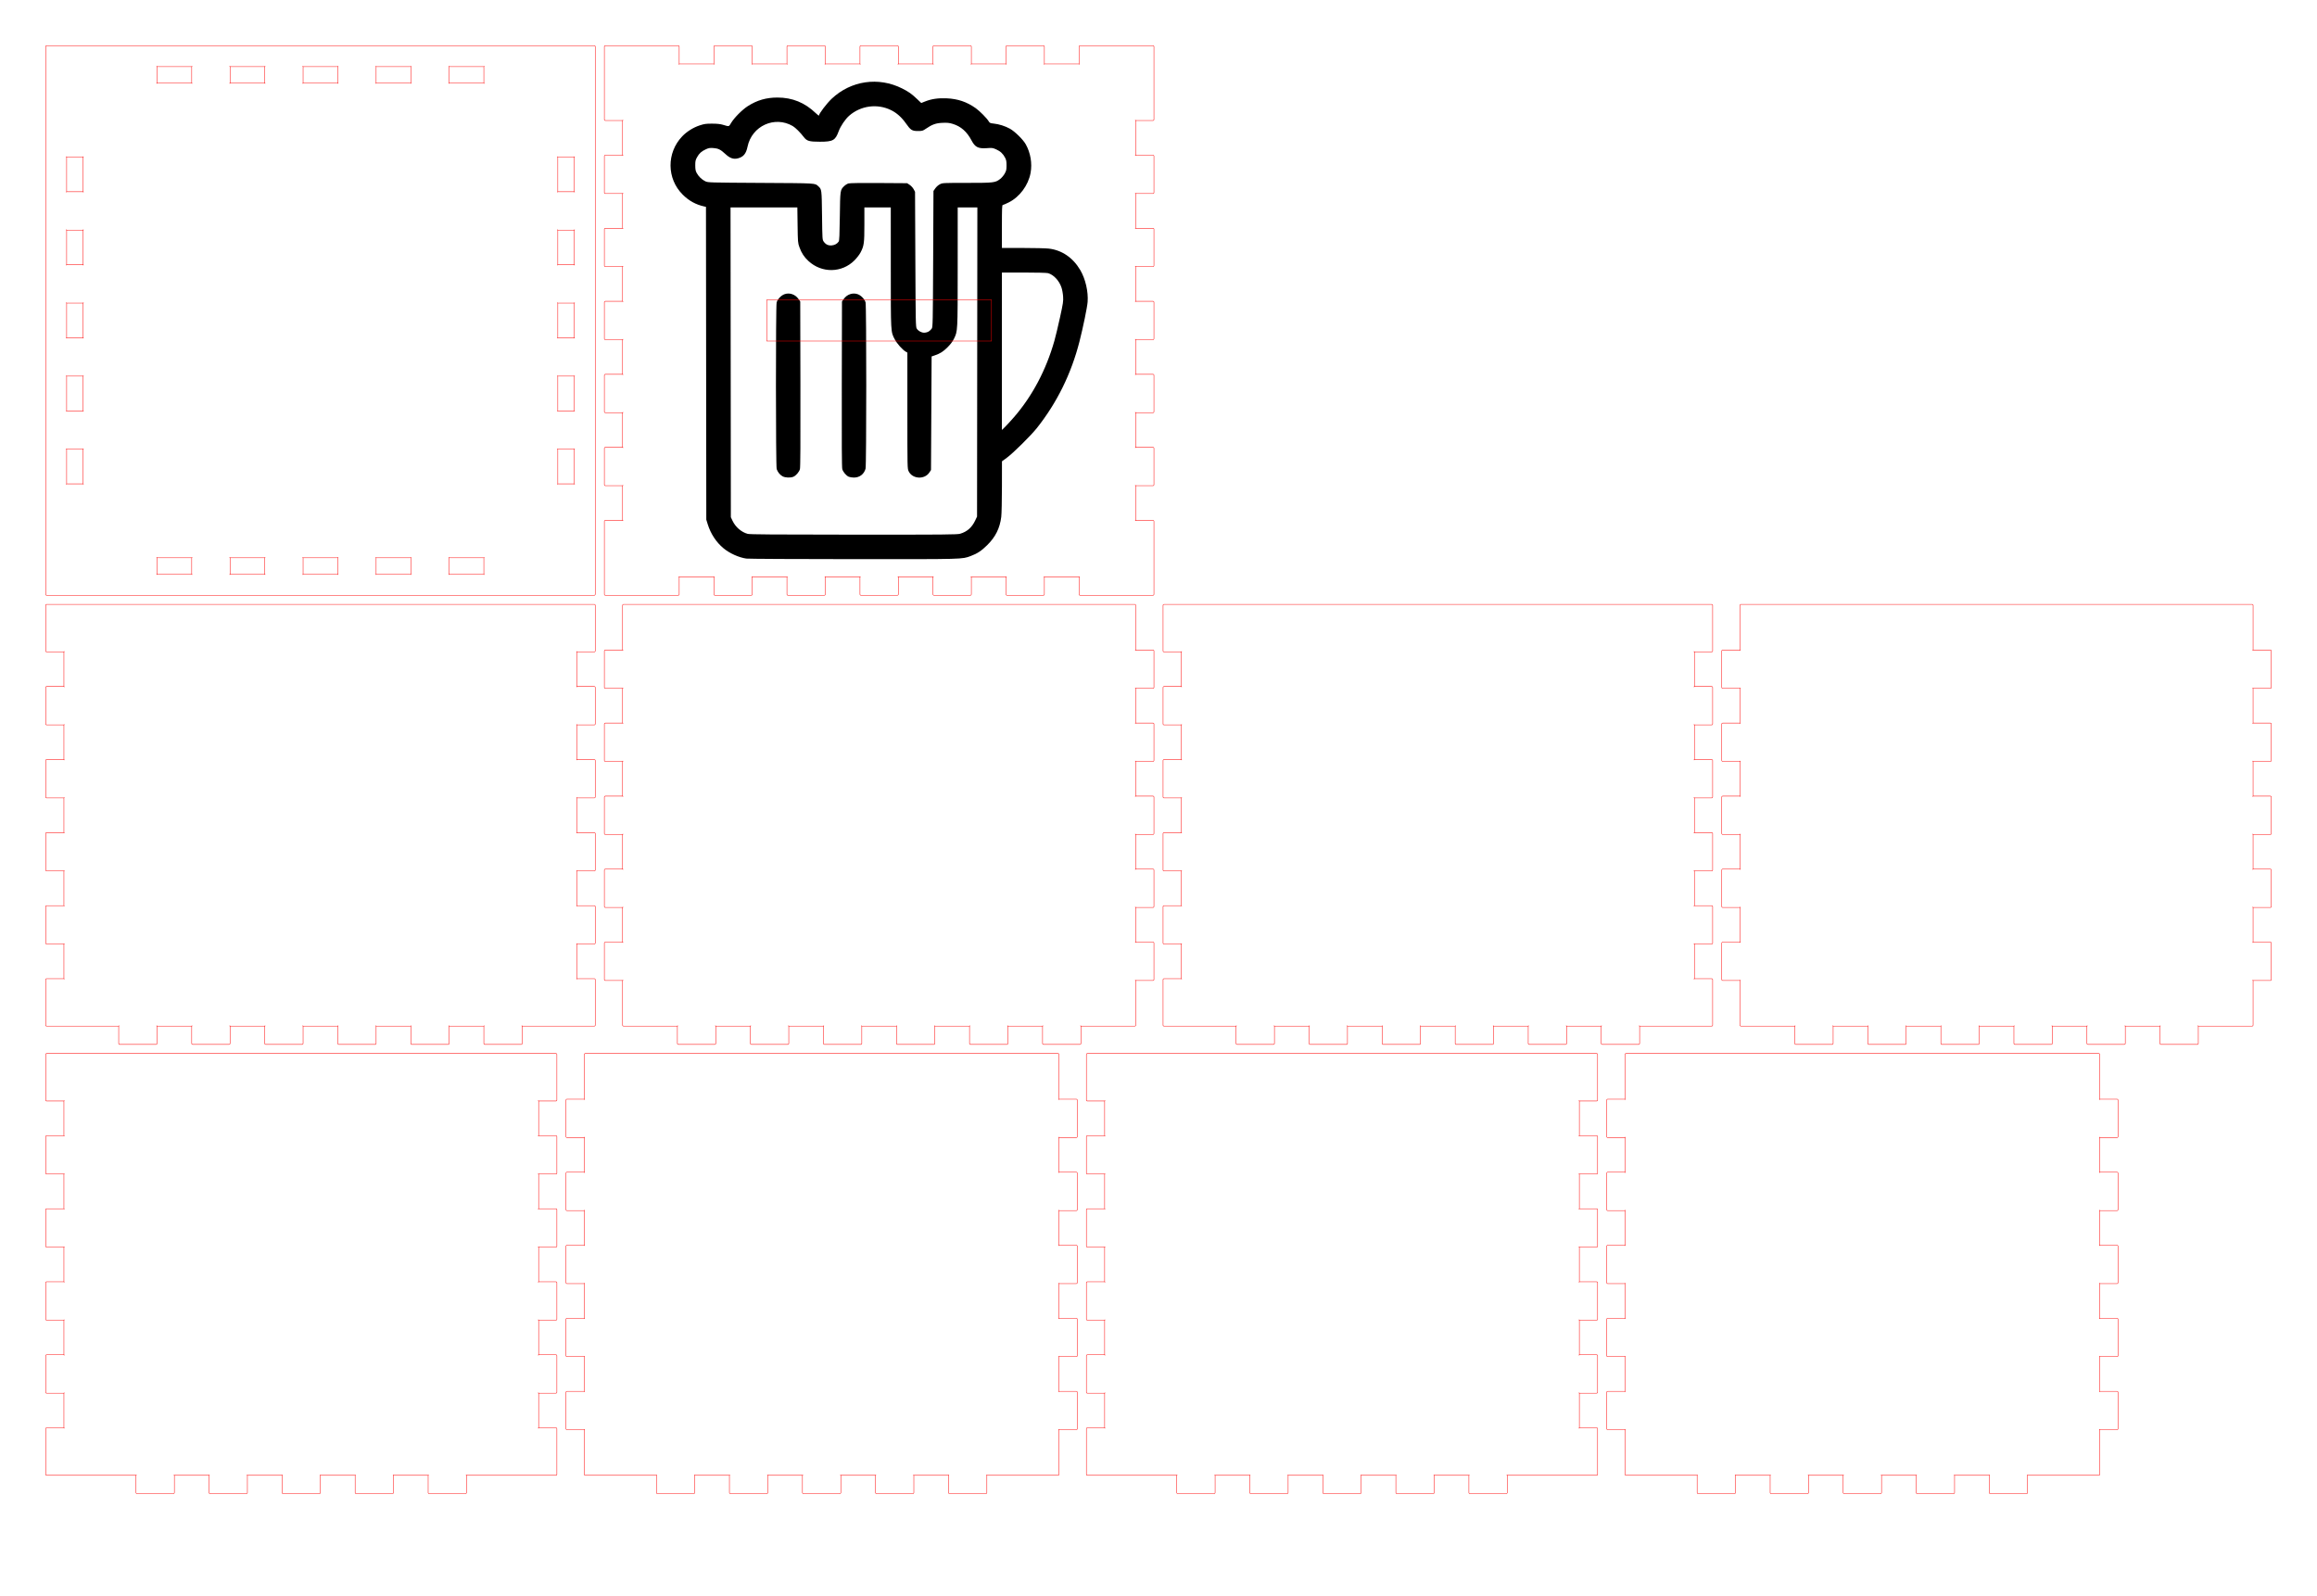 <?xml version="1.0" encoding="UTF-8" standalone="no"?>
<svg
   xmlns:dc="http://purl.org/dc/elements/1.1/"
   xmlns:cc="http://creativecommons.org/ns#"
   xmlns:rdf="http://www.w3.org/1999/02/22-rdf-syntax-ns#"
   xmlns:svg="http://www.w3.org/2000/svg"
   xmlns="http://www.w3.org/2000/svg"
   xmlns:sodipodi="http://sodipodi.sourceforge.net/DTD/sodipodi-0.dtd"
   xmlns:inkscape="http://www.inkscape.org/namespaces/inkscape"
   height="349.60mm"
   viewBox="0.0 0.0 507.60 349.60"
   width="507.60mm"
   version="1.1"
   id="svg81"
   sodipodi:docname="TwoPiece.svg"
   inkscape:version="0.92.5 (2060ec1f9f, 2020-04-08)">
  <defs
     id="defs85" />
  <sodipodi:namedview
     pagecolor="#ffffff"
     bordercolor="#666666"
     borderopacity="1"
     objecttolerance="10"
     gridtolerance="10"
     guidetolerance="10"
     inkscape:pageopacity="0"
     inkscape:pageshadow="2"
     inkscape:window-width="2416"
     inkscape:window-height="1472"
     id="namedview83"
     showgrid="false"
     inkscape:zoom="0.50518221"
     inkscape:cx="759.9883"
     inkscape:cy="556.92343"
     inkscape:window-x="144"
     inkscape:window-y="54"
     inkscape:window-maximized="1"
     inkscape:current-layer="svg81" />
  <!--
TwoPiece - A two piece box where top slips over the bottom half to form 
       the enclosure.
    

Created with Boxes.py (https://festi.info/boxes.py)
Creation date: 2021-02-08 15:44:03
Command line (remove spaces between dashes): boxes TwoPiece - -FingerJoint_angle=90.0 - -FingerJoint_style=rectangular - -FingerJoint_surroundingspaces=2.0 - -FingerJoint_edge_width=1.0 - -FingerJoint_finger=2.0 - -FingerJoint_play=0.0 - -FingerJoint_space=2.0 - -FingerJoint_width=1.0 - -x=120 - -y=120 - -h=100.0 - -hi=0.0 - -outside=0 - -outside=1 - -play=0.05 - -thickness=4.0 - -format=svg - -tabs=0.0 - -debug=0 - -reference=100 - -burn=0.2
Url: http://www.festi.info/TwoPiece?FingerJoint_angle=90.0&FingerJoint_style=rectangular&FingerJoint_surroundingspaces=2.0&FingerJoint_edge_width=1.0&FingerJoint_finger=2.0&FingerJoint_play=0.0&FingerJoint_space=2.0&FingerJoint_width=1.0&x=120&y=120&h=100.0&hi=0.0&outside=0&outside=1&play=0.05&thickness=4.0&format=svg&tabs=0.0&debug=0&reference=100&burn=0.2&render=1
SettingsUrl: http://www.festi.info/TwoPiece?FingerJoint_angle=90.0&FingerJoint_style=rectangular&FingerJoint_surroundingspaces=2.0&FingerJoint_edge_width=1.0&FingerJoint_finger=2.0&FingerJoint_play=0.0&FingerJoint_space=2.0&FingerJoint_width=1.0&x=120&y=120&h=100.0&hi=0.0&outside=0&outside=1&play=0.05&thickness=4.0&format=svg&tabs=0.0&debug=0&reference=100&burn=0.2
-->
  <title
     id="title2">TwoPiece</title>
  <g
     id="p-1"
     style="fill:none;stroke-linecap:round;stroke-linejoin:round;fill-opacity:1;stroke:#ff0000;stroke-opacity:1;stroke-width:0.1;stroke-miterlimit:4;stroke-dasharray:none">
    <path
       d="M 14.200 323.200 H 29.800 C 30.000 323.200 29.800 323.000 29.800 323.200 V 327.000 C 29.800 327.110 29.890 327.200 30.000 327.200 H 38.000 C 38.110 327.200 38.200 327.110 38.200 327.000 V 323.200 C 38.200 323.000 38.000 323.200 38.200 323.200 H 45.800 C 46.000 323.200 45.800 323.000 45.800 323.200 V 327.000 C 45.800 327.110 45.890 327.200 46.000 327.200 H 54.000 C 54.110 327.200 54.200 327.110 54.200 327.000 V 323.200 C 54.200 323.000 54.000 323.200 54.200 323.200 H 61.800 C 62.000 323.200 61.800 323.000 61.800 323.200 V 327.000 C 61.800 327.110 61.890 327.200 62.000 327.200 H 70.000 C 70.110 327.200 70.200 327.110 70.200 327.000 V 323.200 C 70.200 323.000 70.000 323.200 70.200 323.200 H 77.800 C 78.000 323.200 77.800 323.000 77.800 323.200 V 327.000 C 77.800 327.110 77.890 327.200 78.000 327.200 H 86.000 C 86.110 327.200 86.200 327.110 86.200 327.000 V 323.200 C 86.200 323.000 86.000 323.200 86.200 323.200 H 93.800 C 94.000 323.200 93.800 323.000 93.800 323.200 V 327.000 C 93.800 327.110 93.890 327.200 94.000 327.200 H 102.000 C 102.110 327.200 102.200 327.110 102.200 327.000 V 323.200 C 102.200 323.000 102.000 323.200 102.200 323.200 H 117.800 H 121.800 C 121.910 323.200 122.000 323.110 122.000 323.000 V 313.000 C 122.000 312.890 121.910 312.800 121.800 312.800 H 118.000 C 117.800 312.800 118.000 313.000 118.000 312.800 V 305.200 C 118.000 305.000 117.800 305.200 118.000 305.200 H 121.800 C 121.910 305.200 122.000 305.110 122.000 305.000 V 297.000 C 122.000 296.890 121.910 296.800 121.800 296.800 H 118.000 C 117.800 296.800 118.000 297.000 118.000 296.800 V 289.200 C 118.000 289.000 117.800 289.200 118.000 289.200 H 121.800 C 121.910 289.200 122.000 289.110 122.000 289.000 V 281.000 C 122.000 280.890 121.910 280.800 121.800 280.800 H 118.000 C 117.800 280.800 118.000 281.000 118.000 280.800 V 273.200 C 118.000 273.000 117.800 273.200 118.000 273.200 H 121.800 C 121.910 273.200 122.000 273.110 122.000 273.000 V 265.000 C 122.000 264.890 121.910 264.800 121.800 264.800 H 118.000 C 117.800 264.800 118.000 265.000 118.000 264.800 V 257.200 C 118.000 257.000 117.800 257.200 118.000 257.200 H 121.800 C 121.910 257.200 122.000 257.110 122.000 257.000 V 249.000 C 122.000 248.890 121.910 248.800 121.800 248.800 H 118.000 C 117.800 248.800 118.000 249.000 118.000 248.800 V 241.200 C 118.000 241.000 117.800 241.200 118.000 241.200 H 121.800 C 121.910 241.200 122.000 241.110 122.000 241.000 V 231.000 C 122.000 230.890 121.910 230.800 121.800 230.800 H 117.800 H 14.200 H 10.200 C 10.090 230.800 10.000 230.890 10.000 231.000 V 241.000 C 10.000 241.110 10.090 241.200 10.200 241.200 H 14.000 C 14.200 241.200 14.000 241.000 14.000 241.200 V 248.800 C 14.000 249.000 14.200 248.800 14.000 248.800 H 10.200 C 10.090 248.800 10.000 248.890 10.000 249.000 V 257.000 C 10.000 257.110 10.090 257.200 10.200 257.200 H 14.000 C 14.200 257.200 14.000 257.000 14.000 257.200 V 264.800 C 14.000 265.000 14.200 264.800 14.000 264.800 H 10.200 C 10.090 264.800 10.000 264.890 10.000 265.000 V 273.000 C 10.000 273.110 10.090 273.200 10.200 273.200 H 14.000 C 14.200 273.200 14.000 273.000 14.000 273.200 V 280.800 C 14.000 281.000 14.200 280.800 14.000 280.800 H 10.200 C 10.090 280.800 10.000 280.890 10.000 281.000 V 289.000 C 10.000 289.110 10.090 289.200 10.200 289.200 H 14.000 C 14.200 289.200 14.000 289.000 14.000 289.200 V 296.800 C 14.000 297.000 14.200 296.800 14.000 296.800 H 10.200 C 10.090 296.800 10.000 296.890 10.000 297.000 V 305.000 C 10.000 305.110 10.090 305.200 10.200 305.200 H 14.000 C 14.200 305.200 14.000 305.000 14.000 305.200 V 312.800 C 14.000 313.000 14.200 312.800 14.000 312.800 H 10.200 C 10.090 312.800 10.000 312.890 10.000 313.000 V 323.000 C 10.000 323.110 10.090 323.200 10.200 323.200 H 14.200 Z"
       stroke="rgb(0,0,0)"
       stroke-width="0.40"
       id="path11"
       style="fill:none;fill-opacity:1;stroke:#ff0000;stroke-opacity:1;stroke-width:0.1;stroke-miterlimit:4;stroke-dasharray:none" />
  </g>
  <g
     id="p-2"
     style="fill:none;stroke-linecap:round;stroke-linejoin:round;fill-opacity:1;stroke:#ff0000;stroke-opacity:1;stroke-width:0.1;stroke-miterlimit:4;stroke-dasharray:none">
    <path
       d="M 128.200 323.200 H 143.800 C 144.000 323.200 143.800 323.000 143.800 323.200 V 327.000 C 143.800 327.110 143.890 327.200 144.000 327.200 H 152.000 C 152.110 327.200 152.200 327.110 152.200 327.000 V 323.200 C 152.200 323.000 152.000 323.200 152.200 323.200 H 159.800 C 160.000 323.200 159.800 323.000 159.800 323.200 V 327.000 C 159.800 327.110 159.890 327.200 160.000 327.200 H 168.000 C 168.110 327.200 168.200 327.110 168.200 327.000 V 323.200 C 168.200 323.000 168.000 323.200 168.200 323.200 H 175.800 C 176.000 323.200 175.800 323.000 175.800 323.200 V 327.000 C 175.800 327.110 175.890 327.200 176.000 327.200 H 184.000 C 184.110 327.200 184.200 327.110 184.200 327.000 V 323.200 C 184.200 323.000 184.000 323.200 184.200 323.200 H 191.800 C 192.000 323.200 191.800 323.000 191.800 323.200 V 327.000 C 191.800 327.110 191.890 327.200 192.000 327.200 H 200.000 C 200.110 327.200 200.200 327.110 200.200 327.000 V 323.200 C 200.200 323.000 200.000 323.200 200.200 323.200 H 207.800 C 208.000 323.200 207.800 323.000 207.800 323.200 V 327.000 C 207.800 327.110 207.890 327.200 208.000 327.200 H 216.000 C 216.110 327.200 216.200 327.110 216.200 327.000 V 323.200 C 216.200 323.000 216.000 323.200 216.200 323.200 H 231.800 C 231.910 323.200 232.000 323.110 232.000 323.000 V 313.200 C 232.000 313.000 231.800 313.200 232.000 313.200 H 235.800 C 235.910 313.200 236.000 313.110 236.000 313.000 V 305.000 C 236.000 304.890 235.910 304.800 235.800 304.800 H 232.000 C 231.800 304.800 232.000 305.000 232.000 304.800 V 297.200 C 232.000 297.000 231.800 297.200 232.000 297.200 H 235.800 C 235.910 297.200 236.000 297.110 236.000 297.000 V 289.000 C 236.000 288.890 235.910 288.800 235.800 288.800 H 232.000 C 231.800 288.800 232.000 289.000 232.000 288.800 V 281.200 C 232.000 281.000 231.800 281.200 232.000 281.200 H 235.800 C 235.910 281.200 236.000 281.110 236.000 281.000 V 273.000 C 236.000 272.890 235.910 272.800 235.800 272.800 H 232.000 C 231.800 272.800 232.000 273.000 232.000 272.800 V 265.200 C 232.000 265.000 231.800 265.200 232.000 265.200 H 235.800 C 235.910 265.200 236.000 265.110 236.000 265.000 V 257.000 C 236.000 256.890 235.910 256.800 235.800 256.800 H 232.000 C 231.800 256.800 232.000 257.000 232.000 256.800 V 249.200 C 232.000 249.000 231.800 249.200 232.000 249.200 H 235.800 C 235.910 249.200 236.000 249.110 236.000 249.000 V 241.000 C 236.000 240.890 235.910 240.800 235.800 240.800 H 232.000 C 231.800 240.800 232.000 241.000 232.000 240.800 V 231.000 C 232.000 230.890 231.910 230.800 231.800 230.800 H 128.200 C 128.090 230.800 128.000 230.890 128.000 231.000 V 240.800 C 128.000 241.000 128.200 240.800 128.000 240.800 H 124.200 C 124.090 240.800 124.000 240.890 124.000 241.000 V 249.000 C 124.000 249.110 124.090 249.200 124.200 249.200 H 128.000 C 128.200 249.200 128.000 249.000 128.000 249.200 V 256.800 C 128.000 257.000 128.200 256.800 128.000 256.800 H 124.200 C 124.090 256.800 124.000 256.890 124.000 257.000 V 265.000 C 124.000 265.110 124.090 265.200 124.200 265.200 H 128.000 C 128.200 265.200 128.000 265.000 128.000 265.200 V 272.800 C 128.000 273.000 128.200 272.800 128.000 272.800 H 124.200 C 124.090 272.800 124.000 272.890 124.000 273.000 V 281.000 C 124.000 281.110 124.090 281.200 124.200 281.200 H 128.000 C 128.200 281.200 128.000 281.000 128.000 281.200 V 288.800 C 128.000 289.000 128.200 288.800 128.000 288.800 H 124.200 C 124.090 288.800 124.000 288.890 124.000 289.000 V 297.000 C 124.000 297.110 124.090 297.200 124.200 297.200 H 128.000 C 128.200 297.200 128.000 297.000 128.000 297.200 V 304.800 C 128.000 305.000 128.200 304.800 128.000 304.800 H 124.200 C 124.090 304.800 124.000 304.890 124.000 305.000 V 313.000 C 124.000 313.110 124.090 313.200 124.200 313.200 H 128.000 C 128.200 313.200 128.000 313.000 128.000 313.200 V 323.000 C 128.000 323.110 128.090 323.200 128.200 323.200 Z"
       stroke="rgb(0,0,0)"
       stroke-width="0.40"
       id="path14"
       style="fill:none;fill-opacity:1;stroke:#ff0000;stroke-opacity:1;stroke-width:0.1;stroke-miterlimit:4;stroke-dasharray:none" />
  </g>
  <g
     id="p-3"
     style="fill:none;stroke-linecap:round;stroke-linejoin:round;fill-opacity:1;stroke:#ff0000;stroke-opacity:1;stroke-width:0.1;stroke-miterlimit:4;stroke-dasharray:none">
    <path
       d="M 242.200 323.200 H 257.800 C 258.000 323.200 257.800 323.000 257.800 323.200 V 327.000 C 257.800 327.110 257.890 327.200 258.000 327.200 H 266.000 C 266.110 327.200 266.200 327.110 266.200 327.000 V 323.200 C 266.200 323.000 266.000 323.200 266.200 323.200 H 273.800 C 274.000 323.200 273.800 323.000 273.800 323.200 V 327.000 C 273.800 327.110 273.890 327.200 274.000 327.200 H 282.000 C 282.110 327.200 282.200 327.110 282.200 327.000 V 323.200 C 282.200 323.000 282.000 323.200 282.200 323.200 H 289.800 C 290.000 323.200 289.800 323.000 289.800 323.200 V 327.000 C 289.800 327.110 289.890 327.200 290.000 327.200 H 298.000 C 298.110 327.200 298.200 327.110 298.200 327.000 V 323.200 C 298.200 323.000 298.000 323.200 298.200 323.200 H 305.800 C 306.000 323.200 305.800 323.000 305.800 323.200 V 327.000 C 305.800 327.110 305.890 327.200 306.000 327.200 H 314.000 C 314.110 327.200 314.200 327.110 314.200 327.000 V 323.200 C 314.200 323.000 314.000 323.200 314.200 323.200 H 321.800 C 322.000 323.200 321.800 323.000 321.800 323.200 V 327.000 C 321.800 327.110 321.890 327.200 322.000 327.200 H 330.000 C 330.110 327.200 330.200 327.110 330.200 327.000 V 323.200 C 330.200 323.000 330.000 323.200 330.200 323.200 H 345.800 H 349.800 C 349.910 323.200 350.000 323.110 350.000 323.000 V 313.000 C 350.000 312.890 349.910 312.800 349.800 312.800 H 346.000 C 345.800 312.800 346.000 313.000 346.000 312.800 V 305.200 C 346.000 305.000 345.800 305.200 346.000 305.200 H 349.800 C 349.910 305.200 350.000 305.110 350.000 305.000 V 297.000 C 350.000 296.890 349.910 296.800 349.800 296.800 H 346.000 C 345.800 296.800 346.000 297.000 346.000 296.800 V 289.200 C 346.000 289.000 345.800 289.200 346.000 289.200 H 349.800 C 349.910 289.200 350.000 289.110 350.000 289.000 V 281.000 C 350.000 280.890 349.910 280.800 349.800 280.800 H 346.000 C 345.800 280.800 346.000 281.000 346.000 280.800 V 273.200 C 346.000 273.000 345.800 273.200 346.000 273.200 H 349.800 C 349.910 273.200 350.000 273.110 350.000 273.000 V 265.000 C 350.000 264.890 349.910 264.800 349.800 264.800 H 346.000 C 345.800 264.800 346.000 265.000 346.000 264.800 V 257.200 C 346.000 257.000 345.800 257.200 346.000 257.200 H 349.800 C 349.910 257.200 350.000 257.110 350.000 257.000 V 249.000 C 350.000 248.890 349.910 248.800 349.800 248.800 H 346.000 C 345.800 248.800 346.000 249.000 346.000 248.800 V 241.200 C 346.000 241.000 345.800 241.200 346.000 241.200 H 349.800 C 349.910 241.200 350.000 241.110 350.000 241.000 V 231.000 C 350.000 230.890 349.910 230.800 349.800 230.800 H 345.800 H 242.200 H 238.200 C 238.090 230.800 238.000 230.890 238.000 231.000 V 241.000 C 238.000 241.110 238.090 241.200 238.200 241.200 H 242.000 C 242.200 241.200 242.000 241.000 242.000 241.200 V 248.800 C 242.000 249.000 242.200 248.800 242.000 248.800 H 238.200 C 238.090 248.800 238.000 248.890 238.000 249.000 V 257.000 C 238.000 257.110 238.090 257.200 238.200 257.200 H 242.000 C 242.200 257.200 242.000 257.000 242.000 257.200 V 264.800 C 242.000 265.000 242.200 264.800 242.000 264.800 H 238.200 C 238.090 264.800 238.000 264.890 238.000 265.000 V 273.000 C 238.000 273.110 238.090 273.200 238.200 273.200 H 242.000 C 242.200 273.200 242.000 273.000 242.000 273.200 V 280.800 C 242.000 281.000 242.200 280.800 242.000 280.800 H 238.200 C 238.090 280.800 238.000 280.890 238.000 281.000 V 289.000 C 238.000 289.110 238.090 289.200 238.200 289.200 H 242.000 C 242.200 289.200 242.000 289.000 242.000 289.200 V 296.800 C 242.000 297.000 242.200 296.800 242.000 296.800 H 238.200 C 238.090 296.800 238.000 296.890 238.000 297.000 V 305.000 C 238.000 305.110 238.090 305.200 238.200 305.200 H 242.000 C 242.200 305.200 242.000 305.000 242.000 305.200 V 312.800 C 242.000 313.000 242.200 312.800 242.000 312.800 H 238.200 C 238.090 312.800 238.000 312.890 238.000 313.000 V 323.000 C 238.000 323.110 238.090 323.200 238.200 323.200 H 242.200 Z"
       stroke="rgb(0,0,0)"
       stroke-width="0.40"
       id="path17"
       style="fill:none;fill-opacity:1;stroke:#ff0000;stroke-opacity:1;stroke-width:0.1;stroke-miterlimit:4;stroke-dasharray:none" />
  </g>
  <g
     id="p-4"
     style="fill:none;stroke-linecap:round;stroke-linejoin:round;fill-opacity:1;stroke:#ff0000;stroke-opacity:1;stroke-width:0.1;stroke-miterlimit:4;stroke-dasharray:none">
    <path
       d="M 356.200 323.200 H 371.800 C 372.000 323.200 371.800 323.000 371.800 323.200 V 327.000 C 371.800 327.110 371.890 327.200 372.000 327.200 H 380.000 C 380.110 327.200 380.200 327.110 380.200 327.000 V 323.200 C 380.200 323.000 380.000 323.200 380.200 323.200 H 387.800 C 388.000 323.200 387.800 323.000 387.800 323.200 V 327.000 C 387.800 327.110 387.890 327.200 388.000 327.200 H 396.000 C 396.110 327.200 396.200 327.110 396.200 327.000 V 323.200 C 396.200 323.000 396.000 323.200 396.200 323.200 H 403.800 C 404.000 323.200 403.800 323.000 403.800 323.200 V 327.000 C 403.800 327.110 403.890 327.200 404.000 327.200 H 412.000 C 412.110 327.200 412.200 327.110 412.200 327.000 V 323.200 C 412.200 323.000 412.000 323.200 412.200 323.200 H 419.800 C 420.000 323.200 419.800 323.000 419.800 323.200 V 327.000 C 419.800 327.110 419.890 327.200 420.000 327.200 H 428.000 C 428.110 327.200 428.200 327.110 428.200 327.000 V 323.200 C 428.200 323.000 428.000 323.200 428.200 323.200 H 435.800 C 436.000 323.200 435.800 323.000 435.800 323.200 V 327.000 C 435.800 327.110 435.890 327.200 436.000 327.200 H 444.000 C 444.110 327.200 444.200 327.110 444.200 327.000 V 323.200 C 444.200 323.000 444.000 323.200 444.200 323.200 H 459.800 C 459.910 323.200 460.000 323.110 460.000 323.000 V 313.200 C 460.000 313.000 459.800 313.200 460.000 313.200 H 463.800 C 463.910 313.200 464.000 313.110 464.000 313.000 V 305.000 C 464.000 304.890 463.910 304.800 463.800 304.800 H 460.000 C 459.800 304.800 460.000 305.000 460.000 304.800 V 297.200 C 460.000 297.000 459.800 297.200 460.000 297.200 H 463.800 C 463.910 297.200 464.000 297.110 464.000 297.000 V 289.000 C 464.000 288.890 463.910 288.800 463.800 288.800 H 460.000 C 459.800 288.800 460.000 289.000 460.000 288.800 V 281.200 C 460.000 281.000 459.800 281.200 460.000 281.200 H 463.800 C 463.910 281.200 464.000 281.110 464.000 281.000 V 273.000 C 464.000 272.890 463.910 272.800 463.800 272.800 H 460.000 C 459.800 272.800 460.000 273.000 460.000 272.800 V 265.200 C 460.000 265.000 459.800 265.200 460.000 265.200 H 463.800 C 463.910 265.200 464.000 265.110 464.000 265.000 V 257.000 C 464.000 256.890 463.910 256.800 463.800 256.800 H 460.000 C 459.800 256.800 460.000 257.000 460.000 256.800 V 249.200 C 460.000 249.000 459.800 249.200 460.000 249.200 H 463.800 C 463.910 249.200 464.000 249.110 464.000 249.000 V 241.000 C 464.000 240.890 463.910 240.800 463.800 240.800 H 460.000 C 459.800 240.800 460.000 241.000 460.000 240.800 V 231.000 C 460.000 230.890 459.910 230.800 459.800 230.800 H 356.200 C 356.090 230.800 356.000 230.890 356.000 231.000 V 240.800 C 356.000 241.000 356.200 240.800 356.000 240.800 H 352.200 C 352.090 240.800 352.000 240.890 352.000 241.000 V 249.000 C 352.000 249.110 352.090 249.200 352.200 249.200 H 356.000 C 356.200 249.200 356.000 249.000 356.000 249.200 V 256.800 C 356.000 257.000 356.200 256.800 356.000 256.800 H 352.200 C 352.090 256.800 352.000 256.890 352.000 257.000 V 265.000 C 352.000 265.110 352.090 265.200 352.200 265.200 H 356.000 C 356.200 265.200 356.000 265.000 356.000 265.200 V 272.800 C 356.000 273.000 356.200 272.800 356.000 272.800 H 352.200 C 352.090 272.800 352.000 272.890 352.000 273.000 V 281.000 C 352.000 281.110 352.090 281.200 352.200 281.200 H 356.000 C 356.200 281.200 356.000 281.000 356.000 281.200 V 288.800 C 356.000 289.000 356.200 288.800 356.000 288.800 H 352.200 C 352.090 288.800 352.000 288.890 352.000 289.000 V 297.000 C 352.000 297.110 352.090 297.200 352.200 297.200 H 356.000 C 356.200 297.200 356.000 297.000 356.000 297.200 V 304.800 C 356.000 305.000 356.200 304.800 356.000 304.800 H 352.200 C 352.090 304.800 352.000 304.890 352.000 305.000 V 313.000 C 352.000 313.110 352.090 313.200 352.200 313.200 H 356.000 C 356.200 313.200 356.000 313.000 356.000 313.200 V 323.000 C 356.000 323.110 356.090 323.200 356.200 323.200 Z"
       stroke="rgb(0,0,0)"
       stroke-width="0.40"
       id="path20"
       style="fill:none;fill-opacity:1;stroke:#ff0000;stroke-opacity:1;stroke-width:0.1;stroke-miterlimit:4;stroke-dasharray:none" />
  </g>
  <g
     id="p-5"
     style="fill:none;stroke-linecap:round;stroke-linejoin:round;fill-opacity:1;stroke:#ff0000;stroke-opacity:1;stroke-width:0.1;stroke-miterlimit:4;stroke-dasharray:none">
    <path
       d="M 14.200 224.800 H 26.000 C 26.200 224.800 26.000 224.600 26.000 224.800 V 228.600 C 26.000 228.710 26.090 228.800 26.200 228.800 H 34.200 C 34.310 228.800 34.400 228.710 34.400 228.600 V 224.800 C 34.400 224.600 34.200 224.800 34.400 224.800 H 42.000 C 42.200 224.800 42.000 224.600 42.000 224.800 V 228.600 C 42.000 228.710 42.090 228.800 42.200 228.800 H 50.200 C 50.310 228.800 50.400 228.710 50.400 228.600 V 224.800 C 50.400 224.600 50.200 224.800 50.400 224.800 H 58.000 C 58.200 224.800 58.000 224.600 58.000 224.800 V 228.600 C 58.000 228.710 58.090 228.800 58.200 228.800 H 66.200 C 66.310 228.800 66.400 228.710 66.400 228.600 V 224.800 C 66.400 224.600 66.200 224.800 66.400 224.800 H 74.000 C 74.200 224.800 74.000 224.600 74.000 224.800 V 228.600 C 74.000 228.710 74.090 228.800 74.200 228.800 H 82.200 C 82.310 228.800 82.400 228.710 82.400 228.600 V 224.800 C 82.400 224.600 82.200 224.800 82.400 224.800 H 90.000 C 90.200 224.800 90.000 224.600 90.000 224.800 V 228.600 C 90.000 228.710 90.090 228.800 90.200 228.800 H 98.200 C 98.310 228.800 98.400 228.710 98.400 228.600 V 224.800 C 98.400 224.600 98.200 224.800 98.400 224.800 H 106.000 C 106.200 224.800 106.000 224.600 106.000 224.800 V 228.600 C 106.000 228.710 106.090 228.800 106.200 228.800 H 114.200 C 114.310 228.800 114.400 228.710 114.400 228.600 V 224.800 C 114.400 224.600 114.200 224.800 114.400 224.800 H 126.200 H 130.200 C 130.310 224.800 130.400 224.710 130.400 224.600 V 214.600 C 130.400 214.490 130.310 214.400 130.200 214.400 H 126.400 C 126.200 214.400 126.400 214.600 126.400 214.400 V 206.800 C 126.400 206.600 126.200 206.800 126.400 206.800 H 130.200 C 130.310 206.800 130.400 206.710 130.400 206.600 V 198.600 C 130.400 198.490 130.310 198.400 130.200 198.400 H 126.400 C 126.200 198.400 126.400 198.600 126.400 198.400 V 190.800 C 126.400 190.600 126.200 190.800 126.400 190.800 H 130.200 C 130.310 190.800 130.400 190.710 130.400 190.600 V 182.600 C 130.400 182.490 130.310 182.400 130.200 182.400 H 126.400 C 126.200 182.400 126.400 182.600 126.400 182.400 V 174.800 C 126.400 174.600 126.200 174.800 126.400 174.800 H 130.200 C 130.310 174.800 130.400 174.710 130.400 174.600 V 166.600 C 130.400 166.490 130.310 166.400 130.200 166.400 H 126.400 C 126.200 166.400 126.400 166.600 126.400 166.400 V 158.800 C 126.400 158.600 126.200 158.800 126.400 158.800 H 130.200 C 130.310 158.800 130.400 158.710 130.400 158.600 V 150.600 C 130.400 150.490 130.310 150.400 130.200 150.400 H 126.400 C 126.200 150.400 126.400 150.600 126.400 150.400 V 142.800 C 126.400 142.600 126.200 142.800 126.400 142.800 H 130.200 C 130.310 142.800 130.400 142.710 130.400 142.600 V 132.600 C 130.400 132.490 130.310 132.400 130.200 132.400 H 126.200 H 14.200 H 10.200 C 10.090 132.400 10.000 132.490 10.000 132.600 V 142.600 C 10.000 142.710 10.090 142.800 10.200 142.800 H 14.000 C 14.200 142.800 14.000 142.600 14.000 142.800 V 150.400 C 14.000 150.600 14.200 150.400 14.000 150.400 H 10.200 C 10.090 150.400 10.000 150.490 10.000 150.600 V 158.600 C 10.000 158.710 10.090 158.800 10.200 158.800 H 14.000 C 14.200 158.800 14.000 158.600 14.000 158.800 V 166.400 C 14.000 166.600 14.200 166.400 14.000 166.400 H 10.200 C 10.090 166.400 10.000 166.490 10.000 166.600 V 174.600 C 10.000 174.710 10.090 174.800 10.200 174.800 H 14.000 C 14.200 174.800 14.000 174.600 14.000 174.800 V 182.400 C 14.000 182.600 14.200 182.400 14.000 182.400 H 10.200 C 10.090 182.400 10.000 182.490 10.000 182.600 V 190.600 C 10.000 190.710 10.090 190.800 10.200 190.800 H 14.000 C 14.200 190.800 14.000 190.600 14.000 190.800 V 198.400 C 14.000 198.600 14.200 198.400 14.000 198.400 H 10.200 C 10.090 198.400 10.000 198.490 10.000 198.600 V 206.600 C 10.000 206.710 10.090 206.800 10.200 206.800 H 14.000 C 14.200 206.800 14.000 206.600 14.000 206.800 V 214.400 C 14.000 214.600 14.200 214.400 14.000 214.400 H 10.200 C 10.090 214.400 10.000 214.490 10.000 214.600 V 224.600 C 10.000 224.710 10.090 224.800 10.200 224.800 H 14.200 Z"
       stroke="rgb(0,0,0)"
       stroke-width="0.40"
       id="path23"
       style="fill:none;fill-opacity:1;stroke:#ff0000;stroke-opacity:1;stroke-width:0.1;stroke-miterlimit:4;stroke-dasharray:none" />
  </g>
  <g
     id="p-6"
     style="fill:none;stroke-linecap:round;stroke-linejoin:round;fill-opacity:1;stroke:#ff0000;stroke-opacity:1;stroke-width:0.1;stroke-miterlimit:4;stroke-dasharray:none">
    <path
       d="M 136.600 224.800 H 148.400 C 148.600 224.800 148.400 224.600 148.400 224.800 V 228.600 C 148.400 228.710 148.490 228.800 148.600 228.800 H 156.600 C 156.710 228.800 156.800 228.710 156.800 228.600 V 224.800 C 156.800 224.600 156.600 224.800 156.800 224.800 H 164.400 C 164.600 224.800 164.400 224.600 164.400 224.800 V 228.600 C 164.400 228.710 164.490 228.800 164.600 228.800 H 172.600 C 172.710 228.800 172.800 228.710 172.800 228.600 V 224.800 C 172.800 224.600 172.600 224.800 172.800 224.800 H 180.400 C 180.600 224.800 180.400 224.600 180.400 224.800 V 228.600 C 180.400 228.710 180.490 228.800 180.600 228.800 H 188.600 C 188.710 228.800 188.800 228.710 188.800 228.600 V 224.800 C 188.800 224.600 188.600 224.800 188.800 224.800 H 196.400 C 196.600 224.800 196.400 224.600 196.400 224.800 V 228.600 C 196.400 228.710 196.490 228.800 196.600 228.800 H 204.600 C 204.710 228.800 204.800 228.710 204.800 228.600 V 224.800 C 204.800 224.600 204.600 224.800 204.800 224.800 H 212.400 C 212.600 224.800 212.400 224.600 212.400 224.800 V 228.600 C 212.400 228.710 212.490 228.800 212.600 228.800 H 220.600 C 220.710 228.800 220.800 228.710 220.800 228.600 V 224.800 C 220.800 224.600 220.600 224.800 220.800 224.800 H 228.400 C 228.600 224.800 228.400 224.600 228.400 224.800 V 228.600 C 228.400 228.710 228.490 228.800 228.600 228.800 H 236.600 C 236.710 228.800 236.800 228.710 236.800 228.600 V 224.800 C 236.800 224.600 236.600 224.800 236.800 224.800 H 248.600 C 248.710 224.800 248.800 224.710 248.800 224.600 V 214.800 C 248.800 214.600 248.600 214.800 248.800 214.800 H 252.600 C 252.710 214.800 252.800 214.710 252.800 214.600 V 206.600 C 252.800 206.490 252.710 206.400 252.600 206.400 H 248.800 C 248.600 206.400 248.800 206.600 248.800 206.400 V 198.800 C 248.800 198.600 248.600 198.800 248.800 198.800 H 252.600 C 252.710 198.800 252.800 198.710 252.800 198.600 V 190.600 C 252.800 190.490 252.710 190.400 252.600 190.400 H 248.800 C 248.600 190.400 248.800 190.600 248.800 190.400 V 182.800 C 248.800 182.600 248.600 182.800 248.800 182.800 H 252.600 C 252.710 182.800 252.800 182.710 252.800 182.600 V 174.600 C 252.800 174.490 252.710 174.400 252.600 174.400 H 248.800 C 248.600 174.400 248.800 174.600 248.800 174.400 V 166.800 C 248.800 166.600 248.600 166.800 248.800 166.800 H 252.600 C 252.710 166.800 252.800 166.710 252.800 166.600 V 158.600 C 252.800 158.490 252.710 158.400 252.600 158.400 H 248.800 C 248.600 158.400 248.800 158.600 248.800 158.400 V 150.800 C 248.800 150.600 248.600 150.800 248.800 150.800 H 252.600 C 252.710 150.800 252.800 150.710 252.800 150.600 V 142.600 C 252.800 142.490 252.710 142.400 252.600 142.400 H 248.800 C 248.600 142.400 248.800 142.600 248.800 142.400 V 132.600 C 248.800 132.490 248.710 132.400 248.600 132.400 H 136.600 C 136.490 132.400 136.400 132.490 136.400 132.600 V 142.400 C 136.400 142.600 136.600 142.400 136.400 142.400 H 132.600 C 132.490 142.400 132.400 142.490 132.400 142.600 V 150.600 C 132.400 150.710 132.490 150.800 132.600 150.800 H 136.400 C 136.600 150.800 136.400 150.600 136.400 150.800 V 158.400 C 136.400 158.600 136.600 158.400 136.400 158.400 H 132.600 C 132.490 158.400 132.400 158.490 132.400 158.600 V 166.600 C 132.400 166.710 132.490 166.800 132.600 166.800 H 136.400 C 136.600 166.800 136.400 166.600 136.400 166.800 V 174.400 C 136.400 174.600 136.600 174.400 136.400 174.400 H 132.600 C 132.490 174.400 132.400 174.490 132.400 174.600 V 182.600 C 132.400 182.710 132.490 182.800 132.600 182.800 H 136.400 C 136.600 182.800 136.400 182.600 136.400 182.800 V 190.400 C 136.400 190.600 136.600 190.400 136.400 190.400 H 132.600 C 132.490 190.400 132.400 190.490 132.400 190.600 V 198.600 C 132.400 198.710 132.490 198.800 132.600 198.800 H 136.400 C 136.600 198.800 136.400 198.600 136.400 198.800 V 206.400 C 136.400 206.600 136.600 206.400 136.400 206.400 H 132.600 C 132.490 206.400 132.400 206.490 132.400 206.600 V 214.600 C 132.400 214.710 132.490 214.800 132.600 214.800 H 136.400 C 136.600 214.800 136.400 214.600 136.400 214.800 V 224.600 C 136.400 224.710 136.490 224.800 136.600 224.800 Z"
       stroke="rgb(0,0,0)"
       stroke-width="0.40"
       id="path26"
       style="fill:none;fill-opacity:1;stroke:#ff0000;stroke-opacity:1;stroke-width:0.1;stroke-miterlimit:4;stroke-dasharray:none" />
  </g>
  <g
     id="p-7"
     style="fill:none;stroke-linecap:round;stroke-linejoin:round;fill-opacity:1;stroke:#ff0000;stroke-opacity:1;stroke-width:0.1;stroke-miterlimit:4;stroke-dasharray:none">
    <path
       d="M 259.000 224.800 H 270.800 C 271.000 224.800 270.800 224.600 270.800 224.800 V 228.600 C 270.800 228.710 270.890 228.800 271.000 228.800 H 279.000 C 279.110 228.800 279.200 228.710 279.200 228.600 V 224.800 C 279.200 224.600 279.000 224.800 279.200 224.800 H 286.800 C 287.000 224.800 286.800 224.600 286.800 224.800 V 228.600 C 286.800 228.710 286.890 228.800 287.000 228.800 H 295.000 C 295.110 228.800 295.200 228.710 295.200 228.600 V 224.800 C 295.200 224.600 295.000 224.800 295.200 224.800 H 302.800 C 303.000 224.800 302.800 224.600 302.800 224.800 V 228.600 C 302.800 228.710 302.890 228.800 303.000 228.800 H 311.000 C 311.110 228.800 311.200 228.710 311.200 228.600 V 224.800 C 311.200 224.600 311.000 224.800 311.200 224.800 H 318.800 C 319.000 224.800 318.800 224.600 318.800 224.800 V 228.600 C 318.800 228.710 318.890 228.800 319.000 228.800 H 327.000 C 327.110 228.800 327.200 228.710 327.200 228.600 V 224.800 C 327.200 224.600 327.000 224.800 327.200 224.800 H 334.800 C 335.000 224.800 334.800 224.600 334.800 224.800 V 228.600 C 334.800 228.710 334.890 228.800 335.000 228.800 H 343.000 C 343.110 228.800 343.200 228.710 343.200 228.600 V 224.800 C 343.200 224.600 343.000 224.800 343.200 224.800 H 350.800 C 351.000 224.800 350.800 224.600 350.800 224.800 V 228.600 C 350.800 228.710 350.890 228.800 351.000 228.800 H 359.000 C 359.110 228.800 359.200 228.710 359.200 228.600 V 224.800 C 359.200 224.600 359.000 224.800 359.200 224.800 H 371.000 H 375.000 C 375.110 224.800 375.200 224.710 375.200 224.600 V 214.600 C 375.200 214.490 375.110 214.400 375.000 214.400 H 371.200 C 371.000 214.400 371.200 214.600 371.200 214.400 V 206.800 C 371.200 206.600 371.000 206.800 371.200 206.800 H 375.000 C 375.110 206.800 375.200 206.710 375.200 206.600 V 198.600 C 375.200 198.490 375.110 198.400 375.000 198.400 H 371.200 C 371.000 198.400 371.200 198.600 371.200 198.400 V 190.800 C 371.200 190.600 371.000 190.800 371.200 190.800 H 375.000 C 375.110 190.800 375.200 190.710 375.200 190.600 V 182.600 C 375.200 182.490 375.110 182.400 375.000 182.400 H 371.200 C 371.000 182.400 371.200 182.600 371.200 182.400 V 174.800 C 371.200 174.600 371.000 174.800 371.200 174.800 H 375.000 C 375.110 174.800 375.200 174.710 375.200 174.600 V 166.600 C 375.200 166.490 375.110 166.400 375.000 166.400 H 371.200 C 371.000 166.400 371.200 166.600 371.200 166.400 V 158.800 C 371.200 158.600 371.000 158.800 371.200 158.800 H 375.000 C 375.110 158.800 375.200 158.710 375.200 158.600 V 150.600 C 375.200 150.490 375.110 150.400 375.000 150.400 H 371.200 C 371.000 150.400 371.200 150.600 371.200 150.400 V 142.800 C 371.200 142.600 371.000 142.800 371.200 142.800 H 375.000 C 375.110 142.800 375.200 142.710 375.200 142.600 V 132.600 C 375.200 132.490 375.110 132.400 375.000 132.400 H 371.000 H 259.000 H 255.000 C 254.890 132.400 254.800 132.490 254.800 132.600 V 142.600 C 254.800 142.710 254.890 142.800 255.000 142.800 H 258.800 C 259.000 142.800 258.800 142.600 258.800 142.800 V 150.400 C 258.800 150.600 259.000 150.400 258.800 150.400 H 255.000 C 254.890 150.400 254.800 150.490 254.800 150.600 V 158.600 C 254.800 158.710 254.890 158.800 255.000 158.800 H 258.800 C 259.000 158.800 258.800 158.600 258.800 158.800 V 166.400 C 258.800 166.600 259.000 166.400 258.800 166.400 H 255.000 C 254.890 166.400 254.800 166.490 254.800 166.600 V 174.600 C 254.800 174.710 254.890 174.800 255.000 174.800 H 258.800 C 259.000 174.800 258.800 174.600 258.800 174.800 V 182.400 C 258.800 182.600 259.000 182.400 258.800 182.400 H 255.000 C 254.890 182.400 254.800 182.490 254.800 182.600 V 190.600 C 254.800 190.710 254.890 190.800 255.000 190.800 H 258.800 C 259.000 190.800 258.800 190.600 258.800 190.800 V 198.400 C 258.800 198.600 259.000 198.400 258.800 198.400 H 255.000 C 254.890 198.400 254.800 198.490 254.800 198.600 V 206.600 C 254.800 206.710 254.890 206.800 255.000 206.800 H 258.800 C 259.000 206.800 258.800 206.600 258.800 206.800 V 214.400 C 258.800 214.600 259.000 214.400 258.800 214.400 H 255.000 C 254.890 214.400 254.800 214.490 254.800 214.600 V 224.600 C 254.800 224.710 254.890 224.800 255.000 224.800 H 259.000 Z"
       stroke="rgb(0,0,0)"
       stroke-width="0.40"
       id="path29"
       style="fill:none;fill-opacity:1;stroke:#ff0000;stroke-opacity:1;stroke-width:0.1;stroke-miterlimit:4;stroke-dasharray:none" />
  </g>
  <g
     id="p-8"
     style="fill:none;stroke-linecap:round;stroke-linejoin:round;fill-opacity:1;stroke:#ff0000;stroke-opacity:1;stroke-width:0.1;stroke-miterlimit:4;stroke-dasharray:none">
    <path
       d="M 381.400 224.800 H 393.200 C 393.400 224.800 393.200 224.600 393.200 224.800 V 228.600 C 393.200 228.710 393.290 228.800 393.400 228.800 H 401.400 C 401.510 228.800 401.600 228.710 401.600 228.600 V 224.800 C 401.600 224.600 401.400 224.800 401.600 224.800 H 409.200 C 409.400 224.800 409.200 224.600 409.200 224.800 V 228.600 C 409.200 228.710 409.290 228.800 409.400 228.800 H 417.400 C 417.510 228.800 417.600 228.710 417.600 228.600 V 224.800 C 417.600 224.600 417.400 224.800 417.600 224.800 H 425.200 C 425.400 224.800 425.200 224.600 425.200 224.800 V 228.600 C 425.200 228.710 425.290 228.800 425.400 228.800 H 433.400 C 433.510 228.800 433.600 228.710 433.600 228.600 V 224.800 C 433.600 224.600 433.400 224.800 433.600 224.800 H 441.200 C 441.400 224.800 441.200 224.600 441.200 224.800 V 228.600 C 441.200 228.710 441.290 228.800 441.400 228.800 H 449.400 C 449.510 228.800 449.600 228.710 449.600 228.600 V 224.800 C 449.600 224.600 449.400 224.800 449.600 224.800 H 457.200 C 457.400 224.800 457.200 224.600 457.200 224.800 V 228.600 C 457.200 228.710 457.290 228.800 457.400 228.800 H 465.400 C 465.510 228.800 465.600 228.710 465.600 228.600 V 224.800 C 465.600 224.600 465.400 224.800 465.600 224.800 H 473.200 C 473.400 224.800 473.200 224.600 473.200 224.800 V 228.600 C 473.200 228.710 473.290 228.800 473.400 228.800 H 481.400 C 481.510 228.800 481.600 228.710 481.600 228.600 V 224.800 C 481.600 224.600 481.400 224.800 481.600 224.800 H 493.400 C 493.510 224.800 493.600 224.710 493.600 224.600 V 214.800 C 493.600 214.600 493.400 214.800 493.600 214.800 H 497.400 C 497.510 214.800 497.600 214.710 497.600 214.600 V 206.600 C 497.600 206.490 497.510 206.400 497.400 206.400 H 493.600 C 493.400 206.400 493.600 206.600 493.600 206.400 V 198.800 C 493.600 198.600 493.400 198.800 493.600 198.800 H 497.400 C 497.510 198.800 497.600 198.710 497.600 198.600 V 190.600 C 497.600 190.490 497.510 190.400 497.400 190.400 H 493.600 C 493.400 190.400 493.600 190.600 493.600 190.400 V 182.800 C 493.600 182.600 493.400 182.800 493.600 182.800 H 497.400 C 497.510 182.800 497.600 182.710 497.600 182.600 V 174.600 C 497.600 174.490 497.510 174.400 497.400 174.400 H 493.600 C 493.400 174.400 493.600 174.600 493.600 174.400 V 166.800 C 493.600 166.600 493.400 166.800 493.600 166.800 H 497.400 C 497.510 166.800 497.600 166.710 497.600 166.600 V 158.600 C 497.600 158.490 497.510 158.400 497.400 158.400 H 493.600 C 493.400 158.400 493.600 158.600 493.600 158.400 V 150.800 C 493.600 150.600 493.400 150.800 493.600 150.800 H 497.400 C 497.510 150.800 497.600 150.710 497.600 150.600 V 142.600 C 497.600 142.490 497.510 142.400 497.400 142.400 H 493.600 C 493.400 142.400 493.600 142.600 493.600 142.400 V 132.600 C 493.600 132.490 493.510 132.400 493.400 132.400 H 381.400 C 381.290 132.400 381.200 132.490 381.200 132.600 V 142.400 C 381.200 142.600 381.400 142.400 381.200 142.400 H 377.400 C 377.290 142.400 377.200 142.490 377.200 142.600 V 150.600 C 377.200 150.710 377.290 150.800 377.400 150.800 H 381.200 C 381.400 150.800 381.200 150.600 381.200 150.800 V 158.400 C 381.200 158.600 381.400 158.400 381.200 158.400 H 377.400 C 377.290 158.400 377.200 158.490 377.200 158.600 V 166.600 C 377.200 166.710 377.290 166.800 377.400 166.800 H 381.200 C 381.400 166.800 381.200 166.600 381.200 166.800 V 174.400 C 381.200 174.600 381.400 174.400 381.200 174.400 H 377.400 C 377.290 174.400 377.200 174.490 377.200 174.600 V 182.600 C 377.200 182.710 377.290 182.800 377.400 182.800 H 381.200 C 381.400 182.800 381.200 182.600 381.200 182.800 V 190.400 C 381.200 190.600 381.400 190.400 381.200 190.400 H 377.400 C 377.290 190.400 377.200 190.490 377.200 190.600 V 198.600 C 377.200 198.710 377.290 198.800 377.400 198.800 H 381.200 C 381.400 198.800 381.200 198.600 381.200 198.800 V 206.400 C 381.200 206.600 381.400 206.400 381.200 206.400 H 377.400 C 377.290 206.400 377.200 206.490 377.200 206.600 V 214.600 C 377.200 214.710 377.290 214.800 377.400 214.800 H 381.200 C 381.400 214.800 381.200 214.600 381.200 214.800 V 224.600 C 381.200 224.710 381.290 224.800 381.400 224.800 Z"
       stroke="rgb(0,0,0)"
       stroke-width="0.40"
       id="path32"
       style="fill:none;fill-opacity:1;stroke:#ff0000;stroke-opacity:1;stroke-width:0.1;stroke-miterlimit:4;stroke-dasharray:none" />
  </g>
  <g
     id="p-9"
     style="fill:none;stroke-linecap:round;stroke-linejoin:round;fill-opacity:1;stroke:#ff0000;stroke-opacity:1;stroke-width:0.1;stroke-miterlimit:4;stroke-dasharray:none">
    <path
       d="M 38.200 125.800 H 34.400 C 34.200 125.800 34.400 126.000 34.400 125.800 V 122.200 C 34.400 122.000 34.200 122.200 34.400 122.200 H 42.000 C 42.200 122.200 42.000 122.000 42.000 122.200 V 125.800 C 42.000 126.000 42.200 125.800 42.000 125.800 H 38.200 Z"
       stroke="rgb(0,0,255)"
       stroke-width="0.40"
       id="path35"
       style="fill:none;fill-opacity:1;stroke:#ff0000;stroke-opacity:1;stroke-width:0.1;stroke-miterlimit:4;stroke-dasharray:none" />
    <path
       d="M 54.200 125.800 H 50.400 C 50.200 125.800 50.400 126.000 50.400 125.800 V 122.200 C 50.400 122.000 50.200 122.200 50.400 122.200 H 58.000 C 58.200 122.200 58.000 122.000 58.000 122.200 V 125.800 C 58.000 126.000 58.200 125.800 58.000 125.800 H 54.200 Z"
       stroke="rgb(0,0,255)"
       stroke-width="0.40"
       id="path37"
       style="fill:none;fill-opacity:1;stroke:#ff0000;stroke-opacity:1;stroke-width:0.1;stroke-miterlimit:4;stroke-dasharray:none" />
    <path
       d="M 70.200 125.800 H 66.400 C 66.200 125.800 66.400 126.000 66.400 125.800 V 122.200 C 66.400 122.000 66.200 122.200 66.400 122.200 H 74.000 C 74.200 122.200 74.000 122.000 74.000 122.200 V 125.800 C 74.000 126.000 74.200 125.800 74.000 125.800 H 70.200 Z"
       stroke="rgb(0,0,255)"
       stroke-width="0.40"
       id="path39"
       style="fill:none;fill-opacity:1;stroke:#ff0000;stroke-opacity:1;stroke-width:0.1;stroke-miterlimit:4;stroke-dasharray:none" />
    <path
       d="M 86.200 125.800 H 82.400 C 82.200 125.800 82.400 126.000 82.400 125.800 V 122.200 C 82.400 122.000 82.200 122.200 82.400 122.200 H 90.000 C 90.200 122.200 90.000 122.000 90.000 122.200 V 125.800 C 90.000 126.000 90.200 125.800 90.000 125.800 H 86.200 Z"
       stroke="rgb(0,0,255)"
       stroke-width="0.40"
       id="path41"
       style="fill:none;fill-opacity:1;stroke:#ff0000;stroke-opacity:1;stroke-width:0.1;stroke-miterlimit:4;stroke-dasharray:none" />
    <path
       d="M 102.200 125.800 H 98.400 C 98.200 125.800 98.400 126.000 98.400 125.800 V 122.200 C 98.400 122.000 98.200 122.200 98.400 122.200 H 106.000 C 106.200 122.200 106.000 122.000 106.000 122.200 V 125.800 C 106.000 126.000 106.200 125.800 106.000 125.800 H 102.200 Z"
       stroke="rgb(0,0,255)"
       stroke-width="0.40"
       id="path43"
       style="fill:none;fill-opacity:1;stroke:#ff0000;stroke-opacity:1;stroke-width:0.1;stroke-miterlimit:4;stroke-dasharray:none" />
    <path
       d="M 18.400 130.400 H 122.000 H 130.200 C 130.310 130.400 130.400 130.310 130.400 130.200 V 122.000 V 18.400 V 10.200 C 130.400 10.090 130.310 10.000 130.200 10.000 H 122.000 H 18.400 H 10.200 C 10.090 10.000 10.000 10.090 10.000 10.200 V 18.400 V 122.000 V 130.200 C 10.000 130.310 10.090 130.400 10.200 130.400 H 18.400 Z"
       stroke="rgb(0,0,0)"
       stroke-width="0.40"
       id="path45"
       style="fill:none;fill-opacity:1;stroke:#ff0000;stroke-opacity:1;stroke-width:0.1;stroke-miterlimit:4;stroke-dasharray:none" />
    <path
       d="M 125.800 102.200 V 106.000 C 125.800 106.200 126.000 106.000 125.800 106.000 H 122.200 C 122.000 106.000 122.200 106.200 122.200 106.000 V 98.400 C 122.200 98.200 122.000 98.400 122.200 98.400 H 125.800 C 126.000 98.400 125.800 98.200 125.800 98.400 V 102.200 Z"
       stroke="rgb(0,0,255)"
       stroke-width="0.40"
       id="path47"
       style="fill:none;fill-opacity:1;stroke:#ff0000;stroke-opacity:1;stroke-width:0.1;stroke-miterlimit:4;stroke-dasharray:none" />
    <path
       d="M 125.800 86.200 V 90.000 C 125.800 90.200 126.000 90.000 125.800 90.000 H 122.200 C 122.000 90.000 122.200 90.200 122.200 90.000 V 82.400 C 122.200 82.200 122.000 82.400 122.200 82.400 H 125.800 C 126.000 82.400 125.800 82.200 125.800 82.400 V 86.200 Z"
       stroke="rgb(0,0,255)"
       stroke-width="0.40"
       id="path49"
       style="fill:none;fill-opacity:1;stroke:#ff0000;stroke-opacity:1;stroke-width:0.1;stroke-miterlimit:4;stroke-dasharray:none" />
    <path
       d="M 125.800 70.200 V 74.000 C 125.800 74.200 126.000 74.000 125.800 74.000 H 122.200 C 122.000 74.000 122.200 74.200 122.200 74.000 V 66.400 C 122.200 66.200 122.000 66.400 122.200 66.400 H 125.800 C 126.000 66.400 125.800 66.200 125.800 66.400 V 70.200 Z"
       stroke="rgb(0,0,255)"
       stroke-width="0.40"
       id="path51"
       style="fill:none;fill-opacity:1;stroke:#ff0000;stroke-opacity:1;stroke-width:0.1;stroke-miterlimit:4;stroke-dasharray:none" />
    <path
       d="M 125.800 54.200 V 58.000 C 125.800 58.200 126.000 58.000 125.800 58.000 H 122.200 C 122.000 58.000 122.200 58.200 122.200 58.000 V 50.400 C 122.200 50.200 122.000 50.400 122.200 50.400 H 125.800 C 126.000 50.400 125.800 50.200 125.800 50.400 V 54.200 Z"
       stroke="rgb(0,0,255)"
       stroke-width="0.40"
       id="path53"
       style="fill:none;fill-opacity:1;stroke:#ff0000;stroke-opacity:1;stroke-width:0.1;stroke-miterlimit:4;stroke-dasharray:none" />
    <path
       d="M 125.800 38.200 V 42.000 C 125.800 42.200 126.000 42.000 125.800 42.000 H 122.200 C 122.000 42.000 122.200 42.200 122.200 42.000 V 34.400 C 122.200 34.200 122.000 34.400 122.200 34.400 H 125.800 C 126.000 34.400 125.800 34.200 125.800 34.400 V 38.200 Z"
       stroke="rgb(0,0,255)"
       stroke-width="0.40"
       id="path55"
       style="fill:none;fill-opacity:1;stroke:#ff0000;stroke-opacity:1;stroke-width:0.1;stroke-miterlimit:4;stroke-dasharray:none" />
    <path
       d="M 102.200 14.600 H 106.000 C 106.200 14.600 106.000 14.400 106.000 14.600 V 18.200 C 106.000 18.400 106.200 18.200 106.000 18.200 H 98.400 C 98.200 18.200 98.400 18.400 98.400 18.200 V 14.600 C 98.400 14.400 98.200 14.600 98.400 14.600 H 102.200 Z"
       stroke="rgb(0,0,255)"
       stroke-width="0.40"
       id="path57"
       style="fill:none;fill-opacity:1;stroke:#ff0000;stroke-opacity:1;stroke-width:0.1;stroke-miterlimit:4;stroke-dasharray:none" />
    <path
       d="M 86.200 14.600 H 90.000 C 90.200 14.600 90.000 14.400 90.000 14.600 V 18.200 C 90.000 18.400 90.200 18.200 90.000 18.200 H 82.400 C 82.200 18.200 82.400 18.400 82.400 18.200 V 14.600 C 82.400 14.400 82.200 14.600 82.400 14.600 H 86.200 Z"
       stroke="rgb(0,0,255)"
       stroke-width="0.40"
       id="path59"
       style="fill:none;fill-opacity:1;stroke:#ff0000;stroke-opacity:1;stroke-width:0.1;stroke-miterlimit:4;stroke-dasharray:none" />
    <path
       d="M 70.200 14.600 H 74.000 C 74.200 14.600 74.000 14.400 74.000 14.600 V 18.200 C 74.000 18.400 74.200 18.200 74.000 18.200 H 66.400 C 66.200 18.200 66.400 18.400 66.400 18.200 V 14.600 C 66.400 14.400 66.200 14.600 66.400 14.600 H 70.200 Z"
       stroke="rgb(0,0,255)"
       stroke-width="0.40"
       id="path61"
       style="fill:none;fill-opacity:1;stroke:#ff0000;stroke-opacity:1;stroke-width:0.1;stroke-miterlimit:4;stroke-dasharray:none" />
    <path
       d="M 54.200 14.600 H 58.000 C 58.200 14.600 58.000 14.400 58.000 14.600 V 18.200 C 58.000 18.400 58.200 18.200 58.000 18.200 H 50.400 C 50.200 18.200 50.400 18.400 50.400 18.200 V 14.600 C 50.400 14.400 50.200 14.600 50.400 14.600 H 54.200 Z"
       stroke="rgb(0,0,255)"
       stroke-width="0.40"
       id="path63"
       style="fill:none;fill-opacity:1;stroke:#ff0000;stroke-opacity:1;stroke-width:0.1;stroke-miterlimit:4;stroke-dasharray:none" />
    <path
       d="M 38.200 14.600 H 42.000 C 42.200 14.600 42.000 14.400 42.000 14.600 V 18.200 C 42.000 18.400 42.200 18.200 42.000 18.200 H 34.400 C 34.200 18.200 34.400 18.400 34.400 18.200 V 14.600 C 34.400 14.400 34.200 14.600 34.400 14.600 H 38.200 Z"
       stroke="rgb(0,0,255)"
       stroke-width="0.40"
       id="path65"
       style="fill:none;fill-opacity:1;stroke:#ff0000;stroke-opacity:1;stroke-width:0.1;stroke-miterlimit:4;stroke-dasharray:none" />
    <path
       d="M 14.600 38.200 V 34.400 C 14.600 34.200 14.400 34.400 14.600 34.400 H 18.200 C 18.400 34.400 18.200 34.200 18.200 34.400 V 42.000 C 18.200 42.200 18.400 42.000 18.200 42.000 H 14.600 C 14.400 42.000 14.600 42.200 14.600 42.000 V 38.200 Z"
       stroke="rgb(0,0,255)"
       stroke-width="0.40"
       id="path67"
       style="fill:none;fill-opacity:1;stroke:#ff0000;stroke-opacity:1;stroke-width:0.1;stroke-miterlimit:4;stroke-dasharray:none" />
    <path
       d="M 14.600 54.200 V 50.400 C 14.600 50.200 14.400 50.400 14.600 50.400 H 18.200 C 18.400 50.400 18.200 50.200 18.200 50.400 V 58.000 C 18.200 58.200 18.400 58.000 18.200 58.000 H 14.600 C 14.400 58.000 14.600 58.200 14.600 58.000 V 54.200 Z"
       stroke="rgb(0,0,255)"
       stroke-width="0.40"
       id="path69"
       style="fill:none;fill-opacity:1;stroke:#ff0000;stroke-opacity:1;stroke-width:0.1;stroke-miterlimit:4;stroke-dasharray:none" />
    <path
       d="M 14.600 70.200 V 66.400 C 14.600 66.200 14.400 66.400 14.600 66.400 H 18.200 C 18.400 66.400 18.200 66.200 18.200 66.400 V 74.000 C 18.200 74.200 18.400 74.000 18.200 74.000 H 14.600 C 14.400 74.000 14.600 74.200 14.600 74.000 V 70.200 Z"
       stroke="rgb(0,0,255)"
       stroke-width="0.40"
       id="path71"
       style="fill:none;fill-opacity:1;stroke:#ff0000;stroke-opacity:1;stroke-width:0.1;stroke-miterlimit:4;stroke-dasharray:none" />
    <path
       d="M 14.600 86.200 V 82.400 C 14.600 82.200 14.400 82.400 14.600 82.400 H 18.200 C 18.400 82.400 18.200 82.200 18.200 82.400 V 90.000 C 18.200 90.200 18.400 90.000 18.200 90.000 H 14.600 C 14.400 90.000 14.600 90.200 14.600 90.000 V 86.200 Z"
       stroke="rgb(0,0,255)"
       stroke-width="0.40"
       id="path73"
       style="fill:none;fill-opacity:1;stroke:#ff0000;stroke-opacity:1;stroke-width:0.1;stroke-miterlimit:4;stroke-dasharray:none" />
    <path
       d="M 14.600 102.200 V 98.400 C 14.600 98.200 14.400 98.400 14.600 98.400 H 18.200 C 18.400 98.400 18.200 98.200 18.200 98.400 V 106.000 C 18.200 106.200 18.400 106.000 18.200 106.000 H 14.600 C 14.400 106.000 14.600 106.200 14.600 106.000 V 102.200 Z"
       stroke="rgb(0,0,255)"
       stroke-width="0.40"
       id="path75"
       style="fill:none;fill-opacity:1;stroke:#ff0000;stroke-opacity:1;stroke-width:0.1;stroke-miterlimit:4;stroke-dasharray:none" />
  </g>
  <g
     id="g984">
    <g
       style="fill:none;stroke-linecap:round;stroke-linejoin:round;fill-opacity:1;stroke:#ff0000;stroke-opacity:1;stroke-width:0.1;stroke-miterlimit:4;stroke-dasharray:none"
       id="p-10">
      <path
         style="fill:none;fill-opacity:1;stroke:#ff0000;stroke-opacity:1;stroke-width:0.1;stroke-miterlimit:4;stroke-dasharray:none"
         id="path78"
         stroke-width="0.40"
         stroke="rgb(0,0,0)"
         d="M 136.600 130.400 H 148.600 C 148.710 130.400 148.800 130.310 148.800 130.200 V 126.400 C 148.800 126.200 148.600 126.400 148.800 126.400 H 156.400 C 156.600 126.400 156.400 126.200 156.400 126.400 V 130.200 C 156.400 130.310 156.490 130.400 156.600 130.400 H 164.600 C 164.710 130.400 164.800 130.310 164.800 130.200 V 126.400 C 164.800 126.200 164.600 126.400 164.800 126.400 H 172.400 C 172.600 126.400 172.400 126.200 172.400 126.400 V 130.200 C 172.400 130.310 172.490 130.400 172.600 130.400 H 180.600 C 180.710 130.400 180.800 130.310 180.800 130.200 V 126.400 C 180.800 126.200 180.600 126.400 180.800 126.400 H 188.400 C 188.600 126.400 188.400 126.200 188.400 126.400 V 130.200 C 188.400 130.310 188.490 130.400 188.600 130.400 H 196.600 C 196.710 130.400 196.800 130.310 196.800 130.200 V 126.400 C 196.800 126.200 196.600 126.400 196.800 126.400 H 204.400 C 204.600 126.400 204.400 126.200 204.400 126.400 V 130.200 C 204.400 130.310 204.490 130.400 204.600 130.400 H 212.600 C 212.710 130.400 212.800 130.310 212.800 130.200 V 126.400 C 212.800 126.200 212.600 126.400 212.800 126.400 H 220.400 C 220.600 126.400 220.400 126.200 220.400 126.400 V 130.200 C 220.400 130.310 220.490 130.400 220.600 130.400 H 228.600 C 228.710 130.400 228.800 130.310 228.800 130.200 V 126.400 C 228.800 126.200 228.600 126.400 228.800 126.400 H 236.400 C 236.600 126.400 236.400 126.200 236.400 126.400 V 130.200 C 236.400 130.310 236.490 130.400 236.600 130.400 H 248.600 H 252.600 C 252.710 130.400 252.800 130.310 252.800 130.200 V 126.200 V 114.200 C 252.800 114.090 252.710 114.000 252.600 114.000 H 248.800 C 248.600 114.000 248.800 114.200 248.800 114.000 V 106.400 C 248.800 106.200 248.600 106.400 248.800 106.400 H 252.600 C 252.710 106.400 252.800 106.310 252.800 106.200 V 98.200 C 252.800 98.090 252.710 98.000 252.600 98.000 H 248.800 C 248.600 98.000 248.800 98.200 248.800 98.000 V 90.400 C 248.800 90.200 248.600 90.400 248.800 90.400 H 252.600 C 252.710 90.400 252.800 90.310 252.800 90.200 V 82.200 C 252.800 82.090 252.710 82.000 252.600 82.000 H 248.800 C 248.600 82.000 248.800 82.200 248.800 82.000 V 74.400 C 248.800 74.200 248.600 74.400 248.800 74.400 H 252.600 C 252.710 74.400 252.800 74.310 252.800 74.200 V 66.200 C 252.800 66.090 252.710 66.000 252.600 66.000 H 248.800 C 248.600 66.000 248.800 66.200 248.800 66.000 V 58.400 C 248.800 58.200 248.600 58.400 248.800 58.400 H 252.600 C 252.710 58.400 252.800 58.310 252.800 58.200 V 50.200 C 252.800 50.090 252.710 50.000 252.600 50.000 H 248.800 C 248.600 50.000 248.800 50.200 248.800 50.000 V 42.400 C 248.800 42.200 248.600 42.400 248.800 42.400 H 252.600 C 252.710 42.400 252.800 42.310 252.800 42.200 V 34.200 C 252.800 34.090 252.710 34.000 252.600 34.000 H 248.800 C 248.600 34.000 248.800 34.200 248.800 34.000 V 26.400 C 248.800 26.200 248.600 26.400 248.800 26.400 H 252.600 C 252.710 26.400 252.800 26.310 252.800 26.200 V 14.200 V 10.200 C 252.800 10.090 252.710 10.000 252.600 10.000 H 248.600 H 236.600 C 236.490 10.000 236.400 10.090 236.400 10.200 V 14.000 C 236.400 14.200 236.600 14.000 236.400 14.000 H 228.800 C 228.600 14.000 228.800 14.200 228.800 14.000 V 10.200 C 228.800 10.090 228.710 10.000 228.600 10.000 H 220.600 C 220.490 10.000 220.400 10.090 220.400 10.200 V 14.000 C 220.400 14.200 220.600 14.000 220.400 14.000 H 212.800 C 212.600 14.000 212.800 14.200 212.800 14.000 V 10.200 C 212.800 10.090 212.710 10.000 212.600 10.000 H 204.600 C 204.490 10.000 204.400 10.090 204.400 10.200 V 14.000 C 204.400 14.200 204.600 14.000 204.400 14.000 H 196.800 C 196.600 14.000 196.800 14.200 196.800 14.000 V 10.200 C 196.800 10.090 196.710 10.000 196.600 10.000 H 188.600 C 188.490 10.000 188.400 10.090 188.400 10.200 V 14.000 C 188.400 14.200 188.600 14.000 188.400 14.000 H 180.800 C 180.600 14.000 180.800 14.200 180.800 14.000 V 10.200 C 180.800 10.090 180.710 10.000 180.600 10.000 H 172.600 C 172.490 10.000 172.400 10.090 172.400 10.200 V 14.000 C 172.400 14.200 172.600 14.000 172.400 14.000 H 164.800 C 164.600 14.000 164.800 14.200 164.800 14.000 V 10.200 C 164.800 10.090 164.710 10.000 164.600 10.000 H 156.600 C 156.490 10.000 156.400 10.090 156.400 10.200 V 14.000 C 156.400 14.200 156.600 14.000 156.400 14.000 H 148.800 C 148.600 14.000 148.800 14.200 148.800 14.000 V 10.200 C 148.800 10.090 148.710 10.000 148.600 10.000 H 136.600 H 132.600 C 132.490 10.000 132.400 10.090 132.400 10.200 V 14.200 V 26.200 C 132.400 26.310 132.490 26.400 132.600 26.400 H 136.400 C 136.600 26.400 136.400 26.200 136.400 26.400 V 34.000 C 136.400 34.200 136.600 34.000 136.400 34.000 H 132.600 C 132.490 34.000 132.400 34.090 132.400 34.200 V 42.200 C 132.400 42.310 132.490 42.400 132.600 42.400 H 136.400 C 136.600 42.400 136.400 42.200 136.400 42.400 V 50.000 C 136.400 50.200 136.600 50.000 136.400 50.000 H 132.600 C 132.490 50.000 132.400 50.090 132.400 50.200 V 58.200 C 132.400 58.310 132.490 58.400 132.600 58.400 H 136.400 C 136.600 58.400 136.400 58.200 136.400 58.400 V 66.000 C 136.400 66.200 136.600 66.000 136.400 66.000 H 132.600 C 132.490 66.000 132.400 66.090 132.400 66.200 V 74.200 C 132.400 74.310 132.490 74.400 132.600 74.400 H 136.400 C 136.600 74.400 136.400 74.200 136.400 74.400 V 82.000 C 136.400 82.200 136.600 82.000 136.400 82.000 H 132.600 C 132.490 82.000 132.400 82.090 132.400 82.200 V 90.200 C 132.400 90.310 132.490 90.400 132.600 90.400 H 136.400 C 136.600 90.400 136.400 90.200 136.400 90.400 V 98.000 C 136.400 98.200 136.600 98.000 136.400 98.000 H 132.600 C 132.490 98.000 132.400 98.090 132.400 98.200 V 106.200 C 132.400 106.310 132.490 106.400 132.600 106.400 H 136.400 C 136.600 106.400 136.400 106.200 136.400 106.400 V 114.000 C 136.400 114.200 136.600 114.000 136.400 114.000 H 132.600 C 132.490 114.000 132.400 114.090 132.400 114.200 V 126.200 V 130.200 C 132.400 130.310 132.490 130.400 132.600 130.400 H 136.600 Z" />
    </g>
    <path
       inkscape:connector-curvature="0"
       id="path976"
       d="m 163.525,122.372 c -1.674,-0.246 -3.661,-1.14 -5.016,-2.258 -1.586,-1.308 -2.819,-3.182 -3.465,-5.269 l -0.311,-1.005 -0.036,-34.263 -0.036,-34.263 -0.368,-0.081 c -1.87,-0.413 -3.353,-1.23 -4.741,-2.613 -3.506,-3.493 -3.544,-9.154 -0.086,-12.761 0.998,-1.041 2.415,-1.928 3.806,-2.384 1.04,-0.341 1.387,-0.39 2.738,-0.386 1.088,0.003 1.786,0.076 2.354,0.246 1.414,0.423 1.298,0.449 1.807,-0.406 0.666,-1.119 2.424,-2.889 3.653,-3.678 2.015,-1.293 4.051,-1.883 6.496,-1.883 3.257,0 5.995,1.114 8.387,3.414 0.388,0.373 0.706,0.609 0.706,0.524 0,-0.41 1.713,-2.662 2.808,-3.691 4.211,-3.958 10.235,-4.834 15.409,-2.24 1.405,0.704 2.075,1.176 3.235,2.278 l 0.961,0.913 0.798,-0.321 c 1.42,-0.571 2.869,-0.786 4.756,-0.705 2.446,0.104 4.448,0.784 6.39,2.17 0.883,0.63 2.448,2.215 2.836,2.872 0.212,0.359 0.328,0.411 1.089,0.489 1.151,0.118 2.492,0.542 3.548,1.123 1.068,0.587 2.881,2.366 3.463,3.396 1.066,1.889 1.458,4.217 1.063,6.322 -0.507,2.7 -2.392,5.239 -4.777,6.431 -0.619,0.31 -1.209,0.563 -1.311,0.563 -0.155,0 -0.186,0.788 -0.186,4.708 v 4.708 l 4.54,0.001 c 2.497,5.1e-4 5.07,0.062 5.718,0.136 2.875,0.329 5.304,1.984 6.909,4.705 1.134,1.923 1.784,4.737 1.612,6.979 -0.092,1.197 -0.991,5.563 -1.79,8.691 -1.794,7.024 -4.91,13.361 -9.293,18.898 -1.319,1.666 -5.184,5.495 -6.584,6.523 l -1.099,0.807 -0.006,5.518 c -0.004,3.043 -0.07,6.029 -0.149,6.658 -0.311,2.486 -1.254,4.383 -3.074,6.184 -1.254,1.242 -2.202,1.868 -3.611,2.385 -1.967,0.722 -1.161,0.701 -25.655,0.688 -12.502,-0.006 -23.072,-0.062 -23.488,-0.123 z m 46.834,-5.45 c 1.504,-0.44 2.557,-1.364 3.272,-2.874 l 0.417,-0.881 0.035,-33.861 0.035,-33.861 h -2.153 -2.153 l -0.003,13.013 c -0.003,14.316 0.011,14.056 -0.826,15.771 -0.28,0.574 -0.755,1.203 -1.38,1.83 -0.969,0.972 -1.626,1.389 -2.834,1.8 l -0.674,0.229 -0.067,12.439 -0.067,12.439 -0.361,0.545 c -1.058,1.598 -3.706,1.445 -4.532,-0.263 -0.285,-0.588 -0.285,-0.622 -0.285,-13.296 V 77.246 l -0.38,-0.224 c -0.706,-0.417 -1.886,-1.74 -2.366,-2.653 -0.912,-1.736 -0.882,-1.206 -0.884,-15.776 l -0.003,-13.148 h -2.892 -2.892 v 3.713 c 0,4.118 -0.082,4.714 -0.852,6.173 -0.234,0.444 -0.823,1.206 -1.308,1.694 -2.776,2.791 -7.174,2.857 -10.097,0.152 -0.947,-0.876 -1.518,-1.75 -1.973,-3.021 -0.341,-0.95 -0.352,-1.085 -0.404,-4.844 l -0.054,-3.867 h -7.318 -7.318 l 0.035,33.929 0.035,33.929 0.358,0.763 c 0.652,1.391 1.947,2.513 3.332,2.886 0.475,0.128 5.754,0.168 23.221,0.175 20.273,0.008 22.681,-0.013 23.336,-0.205 z m -38.907,-12.57 c -0.565,-0.299 -1.076,-0.925 -1.3,-1.595 -0.209,-0.624 -0.218,-35.756 -0.009,-36.507 0.194,-0.697 0.956,-1.507 1.679,-1.783 1.098,-0.42 2.371,-0.004 3.086,1.009 l 0.404,0.571 0.04,18.113 c 0.028,12.809 -0.003,18.261 -0.107,18.619 -0.184,0.635 -0.869,1.427 -1.44,1.665 -0.631,0.264 -1.763,0.219 -2.353,-0.093 z m 14.483,0.087 c -0.549,-0.239 -1.231,-1.042 -1.41,-1.66 -0.104,-0.358 -0.135,-5.83 -0.107,-18.619 l 0.04,-18.113 0.404,-0.571 c 0.715,-1.012 1.988,-1.428 3.086,-1.009 0.723,0.276 1.486,1.086 1.679,1.783 0.203,0.731 0.199,35.683 -0.004,36.426 -0.33,1.207 -1.317,1.954 -2.57,1.945 -0.391,-0.003 -0.894,-0.085 -1.118,-0.182 z M 222.15,91.378 c 4.012,-4.631 7.014,-10.302 8.836,-16.693 0.255,-0.895 0.807,-3.195 1.227,-5.111 0.696,-3.177 0.756,-3.584 0.688,-4.626 -0.041,-0.629 -0.205,-1.524 -0.365,-1.989 -0.514,-1.499 -1.722,-2.783 -2.937,-3.12 -0.283,-0.079 -2.492,-0.135 -5.295,-0.136 l -4.809,-10e-4 V 76.948 94.193 l 0.686,-0.667 c 0.377,-0.367 1.263,-1.333 1.968,-2.147 z M 203.45,72.621 c 0.236,-0.144 0.539,-0.429 0.673,-0.632 0.229,-0.35 0.246,-1.2 0.31,-15.261 l 0.067,-14.891 0.405,-0.583 c 0.237,-0.341 0.654,-0.709 1.004,-0.886 0.591,-0.299 0.668,-0.303 5.926,-0.303 5.917,0 6.197,-0.033 7.275,-0.856 0.327,-0.25 0.775,-0.78 0.995,-1.178 0.35,-0.633 0.4,-0.858 0.401,-1.8 4.1e-4,-0.866 -0.061,-1.194 -0.314,-1.681 -0.457,-0.879 -1.02,-1.408 -1.941,-1.821 -0.759,-0.341 -0.894,-0.359 -2.036,-0.275 -1.911,0.14 -2.595,-0.202 -3.373,-1.682 -1.016,-1.933 -2.328,-3.088 -4.13,-3.636 -0.752,-0.228 -1.183,-0.272 -2.235,-0.228 -1.448,0.061 -2.273,0.354 -3.641,1.295 -0.678,0.466 -0.786,0.497 -1.749,0.497 -1.281,0 -1.592,-0.197 -2.619,-1.662 -0.932,-1.33 -2.011,-2.295 -3.254,-2.909 -3,-1.482 -6.643,-0.999 -9.177,1.218 -0.865,0.757 -1.896,2.284 -2.312,3.424 -0.725,1.989 -1.245,2.277 -4.109,2.277 -2.327,0 -2.861,-0.154 -3.514,-1.014 -0.744,-0.98 -1.841,-2.073 -2.425,-2.415 -3.957,-2.319 -8.966,-0.04 -9.909,4.511 -0.318,1.536 -0.89,2.233 -2.091,2.553 -0.971,0.258 -1.76,-0.01 -2.754,-0.936 -1.064,-0.992 -1.563,-1.239 -2.661,-1.317 -0.751,-0.054 -1.009,-0.011 -1.615,0.268 -0.975,0.448 -1.466,0.889 -1.938,1.742 -0.348,0.628 -0.397,0.851 -0.395,1.793 0.003,0.853 0.065,1.194 0.304,1.644 0.408,0.769 1.156,1.492 1.901,1.837 0.61,0.282 0.749,0.286 12.185,0.353 12.337,0.072 11.803,0.041 12.555,0.723 0.758,0.687 0.755,0.666 0.828,6.406 0.067,5.297 0.068,5.314 0.38,5.752 0.444,0.623 1.011,0.881 1.773,0.808 0.642,-0.062 1.174,-0.361 1.498,-0.844 0.141,-0.209 0.196,-1.432 0.249,-5.515 0.075,-5.785 0.074,-5.775 0.949,-6.628 0.249,-0.242 0.666,-0.503 0.928,-0.579 0.306,-0.089 2.69,-0.124 6.673,-0.098 l 6.197,0.041 0.559,0.37 c 0.307,0.204 0.696,0.627 0.864,0.942 l 0.305,0.571 0.067,14.801 c 0.064,13.975 0.081,14.822 0.31,15.172 0.347,0.529 1.016,0.895 1.64,0.895 0.297,0 0.731,-0.118 0.968,-0.262 z"
       style="fill:#000000;stroke-width:0.135" />
    <rect
       y="65.683"
       x="167.984"
       height="9.034"
       width="49.231"
       id="rect978"
       style="opacity:1;fill:none;fill-opacity:1;stroke:#ff0000;stroke-width:0.1;stroke-miterlimit:4;stroke-dasharray:none;stroke-opacity:1" />
  </g>
</svg>
